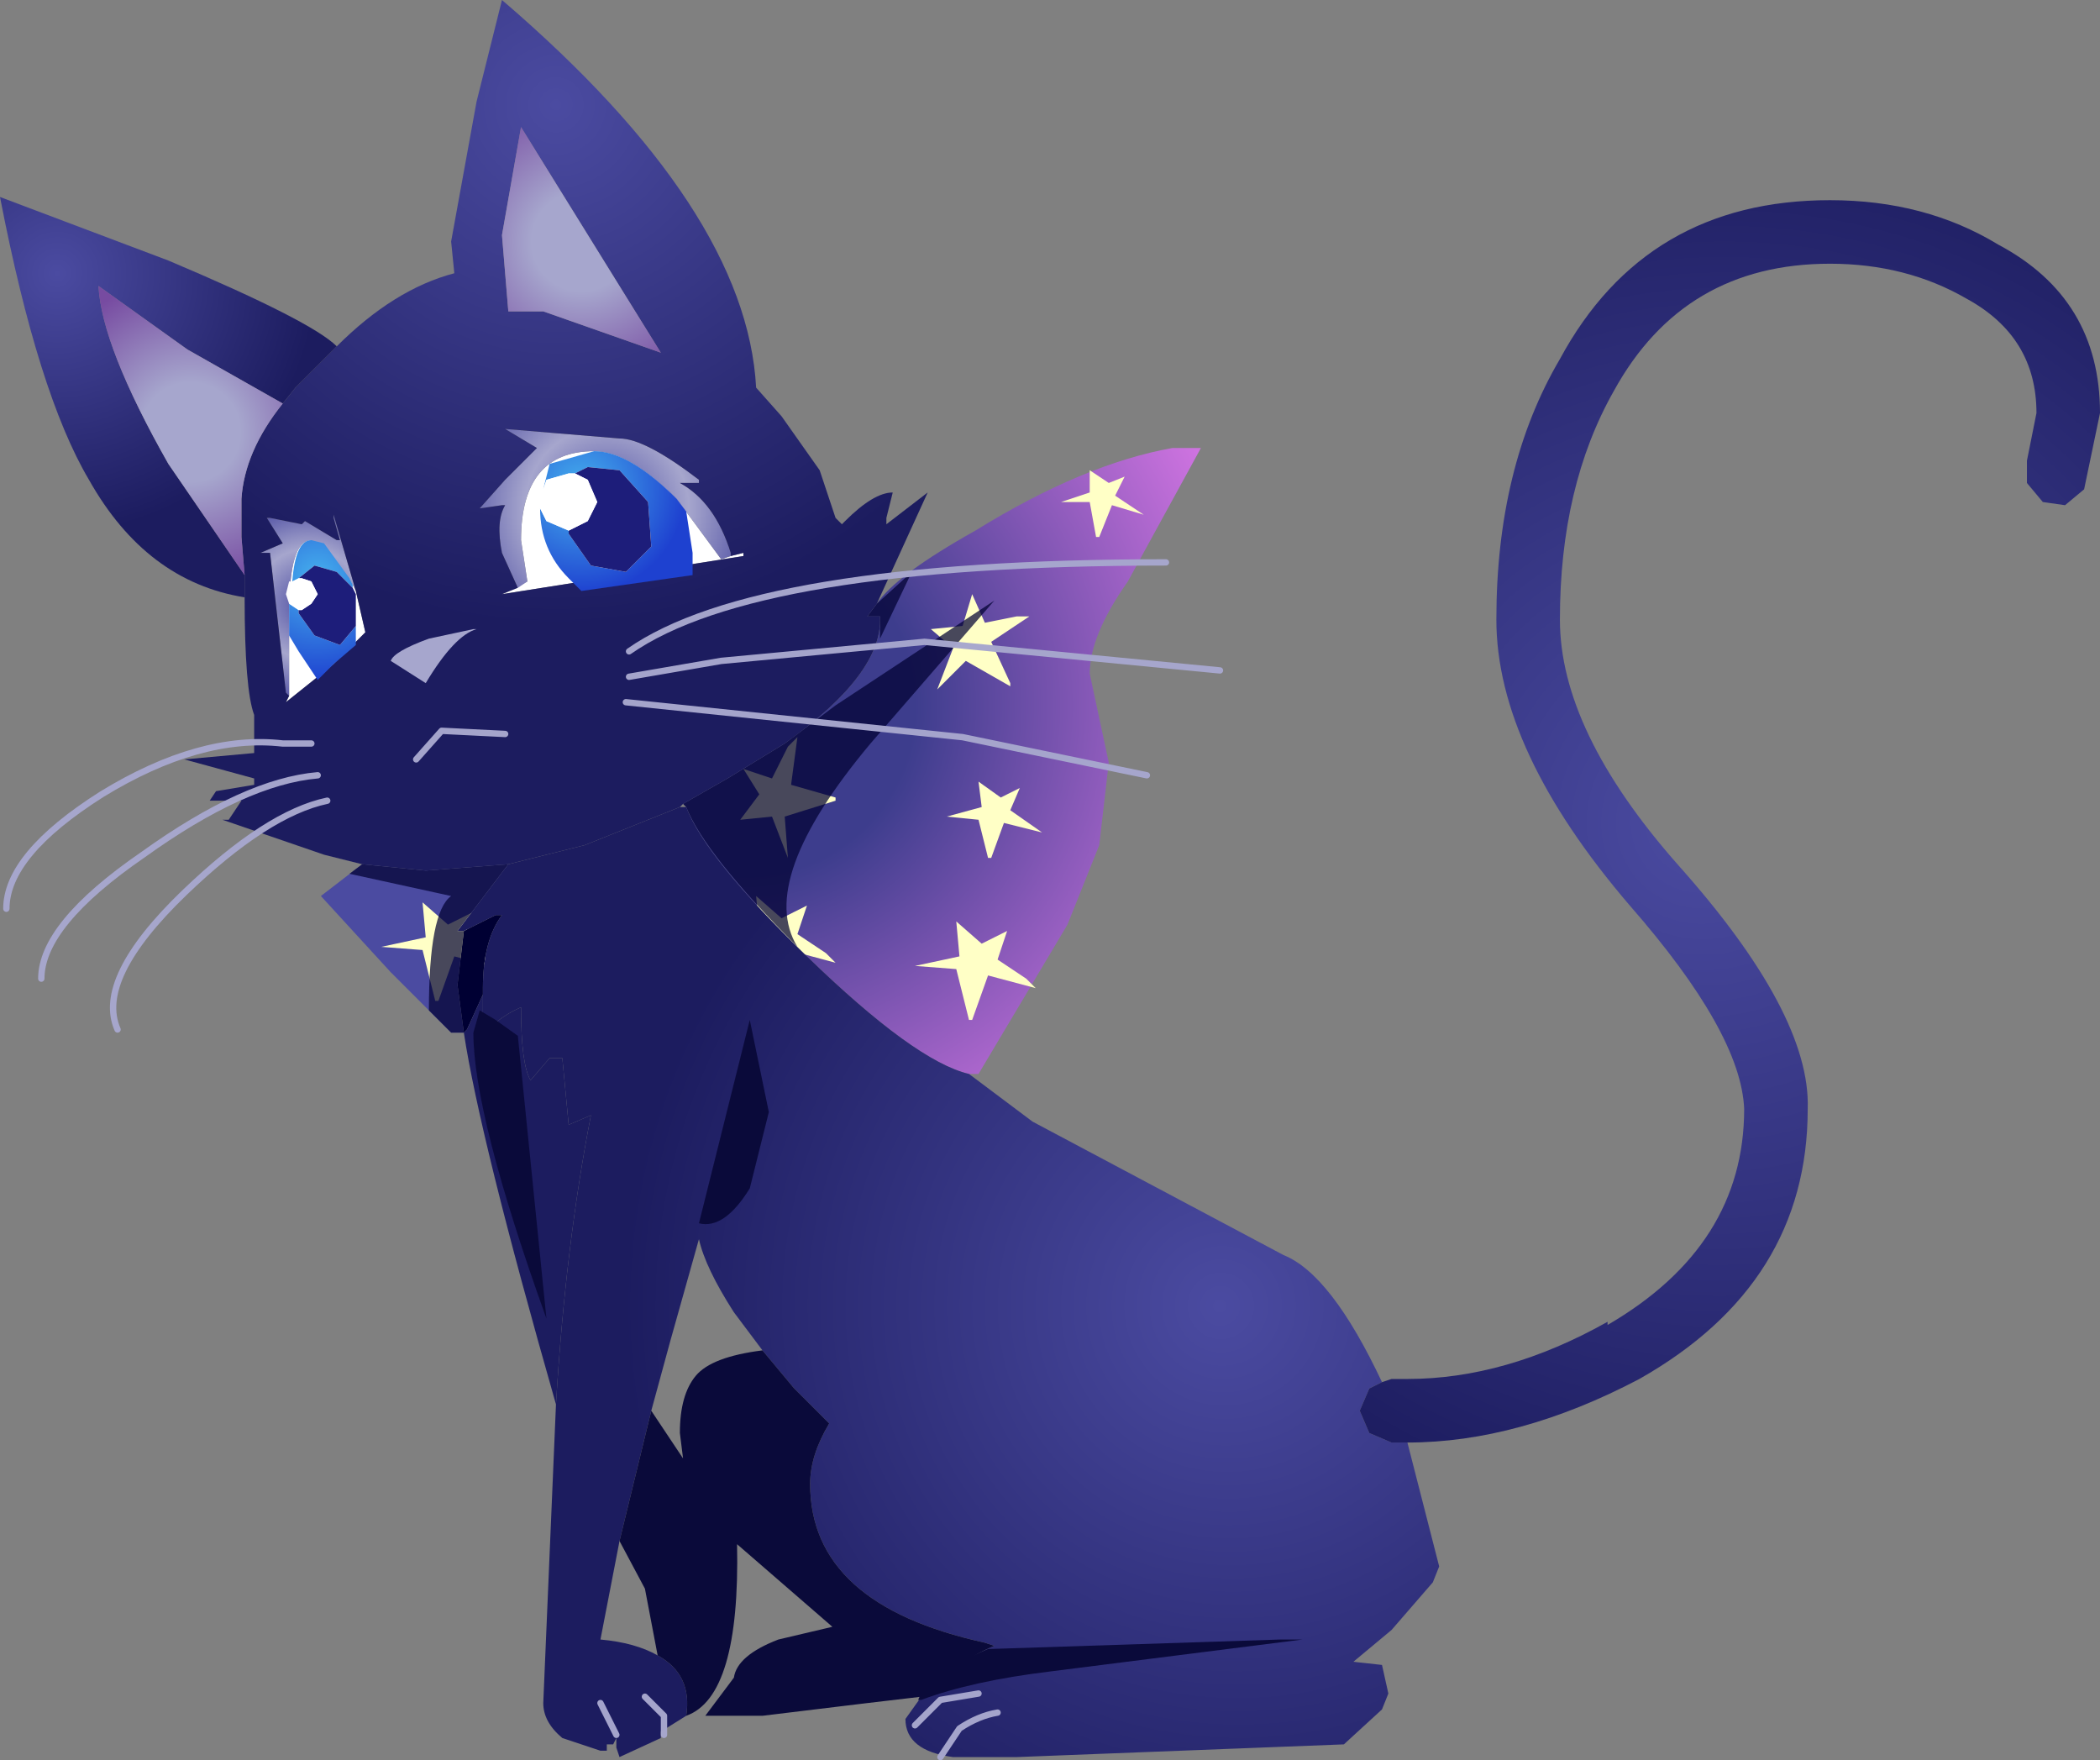 <svg xmlns="http://www.w3.org/2000/svg" xmlns:ffdec="https://www.free-decompiler.com/flash" xmlns:xlink="http://www.w3.org/1999/xlink" ffdec:objectType="frame" width="33.05" height="27.7"><rect width="100%" height="100%" fill="#808080" stroke="none"/><use ffdec:characterId="1" xlink:href="#a" width="33.05" height="27.7"/><defs><radialGradient id="b" cx="0" cy="0" r="819.2" gradientTransform="translate(24.25 38.9)scale(.01)" gradientUnits="userSpaceOnUse" spreadMethod="pad"><stop offset=".329" stop-color="#3d3d8d"/><stop offset="1" stop-color="#ce73e0"/></radialGradient><radialGradient id="c" cx="0" cy="0" r="819.2" gradientTransform="translate(17.4 37.3)scale(.002)" gradientUnits="userSpaceOnUse" spreadMethod="pad"><stop offset="0" stop-color="#4b4ba1"/><stop offset=".525" stop-color="#a6a6cd"/><stop offset="1" stop-color="#4b4ba1"/></radialGradient><radialGradient id="d" cx="0" cy="0" r="819.2" gradientTransform="translate(22.1 35.8)scale(.003)" gradientUnits="userSpaceOnUse" spreadMethod="pad"><stop offset="0" stop-color="#4b4ba1"/><stop offset=".525" stop-color="#a6a6cd"/><stop offset="1" stop-color="#4b4ba1"/></radialGradient><radialGradient id="e" cx="0" cy="0" r="819.2" gradientTransform="translate(21.3 29.45)scale(.01)" gradientUnits="userSpaceOnUse" spreadMethod="pad"><stop offset="0" stop-color="#4b4ba1"/><stop offset="1" stop-color="#1c1c5f"/></radialGradient><radialGradient id="f" cx="0" cy="0" r="819.2" gradientTransform="translate(13.45 32.1)scale(.005)" gradientUnits="userSpaceOnUse" spreadMethod="pad"><stop offset="0" stop-color="#4b4ba1"/><stop offset="1" stop-color="#1c1c5f"/></radialGradient><radialGradient id="g" cx="0" cy="0" r="819.2" fx="-38.4" fy="0" gradientTransform="translate(32.2 48.35)scale(.012)" gradientUnits="userSpaceOnUse" spreadMethod="pad"><stop offset="0" stop-color="#4b4ba1"/><stop offset="1" stop-color="#1c1c5f"/></radialGradient><radialGradient id="h" cx="0" cy="0" r="819.2" gradientTransform="translate(15.55 34.6)scale(.003)" gradientUnits="userSpaceOnUse" spreadMethod="pad"><stop offset=".318" stop-color="#a6a6cd"/><stop offset="1" stop-color="#774ba1"/></radialGradient><radialGradient id="i" cx="0" cy="0" r="819.2" gradientTransform="translate(21.7 31.6)scale(.003)" gradientUnits="userSpaceOnUse" spreadMethod="pad"><stop offset=".318" stop-color="#a6a6cd"/><stop offset="1" stop-color="#774ba1"/></radialGradient><radialGradient id="j" cx="0" cy="0" r="819.2" fx="-38.4" fy="0" gradientTransform="translate(39.8 40.75)scale(.014)" gradientUnits="userSpaceOnUse" spreadMethod="pad"><stop offset="0" stop-color="#4b4ba1"/><stop offset="1" stop-color="#1c1c5f"/></radialGradient><radialGradient id="k" cx="0" cy="0" r="819.2" gradientTransform="translate(21.7 35.5)scale(.002)" gradientUnits="userSpaceOnUse" spreadMethod="pad"><stop offset="0" stop-color="#46b2ee"/><stop offset="1" stop-color="#1e41d0"/></radialGradient><radialGradient id="l" cx="0" cy="0" r="819.2" gradientTransform="translate(17.55 36.9)scale(.002)" gradientUnits="userSpaceOnUse" spreadMethod="pad"><stop offset="0" stop-color="#46b2ee"/><stop offset="1" stop-color="#1e41d0"/></radialGradient><g id="a"><path fill="#4b4ba1" fill-rule="evenodd" d="M7.3 16.25h-.2l-.95-.95-1.1-1.2.65-.5 1 .1 1.3-.1-.8 1.05h.1l-.1.85z"/><path fill="url(#b)" fill-rule="evenodd" d="m31.45 34.85-1.15 2.1q-.6.85-.6 1.45l.3 1.4-.15 1.3-.5 1.25-1.4 2.35h-.15q-.85-.2-2.55-1.85-1.6-1.55-1.9-2.35l-.05-.05.7-.4.9-.55q1.55-1.1 1.5-2h-.2l.15-.2q.3-.45 1.55-1.15 1.7-1.05 3.1-1.3z" transform="translate(-12.55 -27.8)"/><path fill="#ffffc6" fill-rule="evenodd" d="m7.45 14.35-.15.45.45.3.15.15-.75-.2-.25.7h-.05l-.2-.8L6 14.9l.7-.15-.05-.55.4.35zM17.7 7.5l-.15.3.45.3-.5-.15-.2.5h-.05l-.1-.55h-.45l.45-.15V7.4l.3.2zm-1.8 3.25v.05l-.7-.4-.45.45.25-.65-.35-.3.5-.05.15-.5.2.45.5-.1h.2l-.6.4zm-2.75 1.85-.8.25.05.65-.25-.65-.5.05.3-.4-.25-.4.45.15.25-.5.15-.15-.1.75.7.2zm1.95 2.45-.05-.55.4.35.4-.2-.15.45.45.3.15.15-.75-.2-.25.7h-.05l-.2-.8-.65-.05zm-1.95.1-.75-.2-.25.7h-.05l-.2-.8-.65-.05.7-.15-.05-.55.4.35.4-.2-.15.45.45.3zm2.25-2.25-.5-.05.55-.15-.05-.4.35.25.3-.15-.15.35.5.35-.6-.15-.2.55h-.05z"/><path fill="#010131" fill-opacity=".718" fill-rule="evenodd" d="m7.1 14.1-1.6-.35.2-.15 1 .1 1.3-.1-.8 1.05h.1l-.1.85.1.75h-.2l-.35-.35q0-1.55.35-1.8m6.75-4.4h-.2l.15-.2.55-.5-.5 1.05zm1.8-.25L13.7 11.7q-1.8 2.15-1.15 3.2-1.45-1.45-1.75-2.2l-.05-.05.7-.4.9-.55.8-.6z"/><path fill="#003" fill-rule="evenodd" d="m7.3 16.25-.1-.75.1-.85.5-.25h.1q-.3.4-.3 1.15v.1l-.25.55z"/><path fill="#fff" fill-rule="evenodd" d="m5.6 9.3.15.65-.5.5-.75.6.05-.1v-1.3q0-1.15.35-1.15l.6.6zm5.9-.55.2-.05v.05l-3.8.6.4-.2-.1-.65q0-1.4 1.15-1.4.55 0 1.3.75l.7.95z"/><path fill="url(#c)" fill-rule="evenodd" d="m17.1 38.75-.05-.05-.25-2.2h-.15l.35-.15-.25-.4h.05l.5.1.05-.05.5.3h.05l-.1-.35v-.05l.35 1.2-.1-.2-.6-.6q-.35 0-.35 1.15v1.3" transform="translate(-12.55 -27.8)"/><path fill="url(#d)" fill-rule="evenodd" d="m20.7 37.05-.25-.55q-.1-.5.05-.75h-.05l-.35.05.4-.45.5-.5-.5-.3 1.8.15q.4 0 1.25.65v.05h-.3q.55.3.8 1.1v.05l-.15.05-.7-.95q-.75-.75-1.3-.75-1.15 0-1.15 1.4l.1.65z" transform="translate(-12.55 -27.8)"/><path fill="#1c1c5f" fill-rule="evenodd" d="M8.75 22.1q-1.2-4.2-1.45-5.85l.05-.05.25-.55v.7q.15-.3.6-.5 0 .9.15 1.15l.3-.35h.2l.1 1.05.35-.15q-.4 2.05-.55 4.55"/><path fill="url(#e)" fill-rule="evenodd" d="m20.55 41.4-1.3.1-1-.1-.6-.15-1.6-.55h.1l.2-.3h-.5l.1-.15.6-.1v-.1l-1.1-.3 1.1-.1v-.6q-.15-.4-.15-1.85v-.35l-.05-.6v-.6q.05-.75.65-1.5l.2-.25.2-.2.45-.45q.9-.9 1.85-1.15l-.05-.5.4-2.2.4-1.6q3.85 3.3 4 6.1l.4.45.6.85.25.75.1.1.05-.05q.45-.45.75-.45l-.1.4v.1l.65-.5-.8 1.75-.15.2h.2q.05.9-1.5 2l-.9.55-.7.4-.05.05-1.5.6zm-2.4-4.3-.35-1.2v.05l.1.35h-.05l-.5-.3-.05.05-.5-.1h-.05l.25.4-.35.15h.15l.25 2.2.05.05-.05.1.75-.6.5-.5zm2.4-4.4h.55l1.85.65-2.2-3.55-.3 1.7zm3.5 3.85v-.05q-.25-.8-.8-1.1h.3v-.05q-.85-.65-1.25-.65l-1.8-.15.5.3-.5.5-.4.45.35-.05h.05q-.15.25-.05.75l.25.55-.25.1 3.8-.6v-.05z" transform="translate(-12.55 -27.8)"/><path fill="url(#f)" fill-rule="evenodd" d="M16.4 37.2q-1.55-.25-2.45-1.85-.8-1.35-1.4-4.45l2.65 1q2.25.95 2.65 1.35l-.45.45-.2.2-.2.25-1.5-.85-1.4-1q.05.95 1.1 2.8l1.2 1.75z" transform="translate(-12.55 -27.8)"/><path fill="url(#g)" fill-rule="evenodd" d="m34.3 49.55-.2.1-.15.35.15.35.35.15h.25l.5 1.95-.1.25-.65.75-.6.5.45.05.1.45-.1.25-.6.55-5.15.2h-1q-.75-.1-.75-.6l.25-.35.6-.5q.3-.2.55-.3l-.15-.05q-2.75-.6-2.75-2.5 0-.45.3-.95l-.4-.4-.15-.15-.5-.6-.45-.6q-.45-.7-.55-1.15l-.45 1.6-.3 1.1-.5 2.05-.3 1.55q.55.05.9.25.55.3.45.95l-.4.25v.1l-.65.3-.05-.15v-.15l-.05.1h-.1v.1H22l-.6-.2q-.3-.25-.3-.55l.2-4.7q.15-2.5.55-4.55l-.35.15-.1-1.05h-.2l-.3.35q-.15-.25-.15-1.15-.45.2-.6.5v-.8q0-.75.3-1.15h-.1l-.5.25h-.1l.8-1.05 1.2-.3 1.5-.6h.1q.3.8 1.9 2.35 1.7 1.65 2.55 1.85l1 .75 3.95 2.1q.75.3 1.55 2" transform="translate(-12.55 -27.8)"/><path fill="#0a0a3a" fill-rule="evenodd" d="m14.5 26.7-.85.1L12 27h-.9l.45-.6q.05-.35.7-.6l.85-.2-1.5-1.3q.05 2.4-.8 2.7.1-.65-.45-.95l-.2-1.05-.4-.75.5-2.05.5.75-.05-.4q0-.6.25-.9t1.05-.4l.5.6.15.15.4.4q-.3.5-.3.95 0 1.9 2.75 2.5l.15.05q-.25.1-.55.3zm-1.4-1.1h.05z"/><path fill="url(#h)" fill-rule="evenodd" d="M17 34.15q-.6.75-.65 1.5v.6l.05.6-1.2-1.75q-1.05-1.85-1.1-2.8l1.4 1z" transform="translate(-12.55 -27.8)"/><path fill="url(#i)" fill-rule="evenodd" d="m20.55 32.7-.1-1.2.3-1.7 2.2 3.55-1.85-.65z" transform="translate(-12.55 -27.8)"/><path fill="url(#j)" fill-rule="evenodd" d="m34.3 49.55.15-.05h.25q1.55 0 3.15-.9v.05Q40 47.4 40 45.25q-.05-1.2-1.8-3.2-2.1-2.45-2.1-4.5 0-2.4 1-4.1 1.35-2.5 4.25-2.5 1.5 0 2.65.7 1.6.85 1.6 2.65l-.25 1.2-.3.25-.35-.05-.25-.3v-.35l.15-.75q0-1.2-1.1-1.8-.95-.55-2.15-.55-2.3 0-3.4 2-.85 1.5-.85 3.6 0 1.75 1.85 3.85 2.1 2.35 2.05 3.85 0 2.75-2.65 4.25-1.9 1-3.65 1h-.25l-.35-.15-.15-.35.15-.35z" transform="translate(-12.55 -27.8)"/><path fill="#0a0a3a" fill-rule="evenodd" d="m7.45 16.25.1-.35.25.15.35.25.45 4.45q-1.15-3.2-1.15-4.5m4.35-.2.3 1.45-.3 1.2q-.4.65-.8.55zm8.7 9.75-3.95.5q-1.25.15-2.05.45h-.05q.15-.4 1.1-.8l4.6-.15z"/><path fill="url(#k)" fill-rule="evenodd" d="M21.5 36.15v.05l.35.5.55.1.4-.4-.05-.7-.45-.5-.5-.05-.2.1h-.1l-.35.1-.05.15.1-.4.7-.2q.55 0 1.3.75l.15.2.1.65v.35l-1.75.25-.2-.2q-.45-.45-.45-1.1l.1.2z" transform="translate(-12.55 -27.8)"/><path fill="url(#l)" fill-rule="evenodd" d="M17.15 36.95q.05-.65.3-.65l.2.05.4.55.05.1v.05l-.25-.25-.35-.1-.25.2zm1 .7v.3l-.35.3-.25.25-.3-.45-.15-.25v-.5l.15.1v.05l.25.35.4.15z" transform="translate(-12.55 -27.8)"/><path fill="#191977" fill-opacity=".98" fill-rule="evenodd" d="m5.55 9.25.05.1v.5l-.25.3-.4-.15-.25-.35V9.6h.05l.15-.1.1-.15-.1-.2-.15-.05H4.7l.25-.2.35.1zm3.5-1.8.2-.1.5.05.45.5.05.7-.4.4-.55-.1-.35-.5v-.05l.3-.15.15-.3-.15-.35z"/><path fill="#fff" fill-opacity=".98" fill-rule="evenodd" d="m4.55 9.5-.05-.15.05-.2h.05l.1-.05h.05l.15.05.1.2-.1.15-.15.1H4.7zm4.5-2.05.2.1.15.35-.15.3-.3.15-.35-.15-.1-.2v-.1l.05-.2.05-.15.35-.1z"/><path fill="#a6a6cd" fill-rule="evenodd" d="M7.45 9.9h.05q-.35.1-.8.85l-.55-.35q.05-.15.6-.35z"/><path fill="none" stroke="#a6a6cd" stroke-linecap="round" stroke-linejoin="round" stroke-opacity=".98" stroke-width=".1" d="m7.95 11.55-1-.05-.4.45M5.15 12.6q-.95.2-2.25 1.45-1.4 1.35-1.05 2.15m3.15-4q-1.15.1-2.75 1.25-1.6 1.1-1.6 1.95m4.25-3.7h-.45q-1.3-.15-2.85.8-1.5.95-1.5 1.8m9.75-3.25 5.3.55 2.9.6M9.9 10.65l1.45-.25 3.2-.3 4.65.45m-9.3-.3q2-1.4 8.45-1.4M9.45 26.8l.25.5m.45-.6.3.3v.3m3.95-.15.4-.4.6-.1m-.6 1 .3-.45q.3-.2.6-.25"/></g></defs></svg>